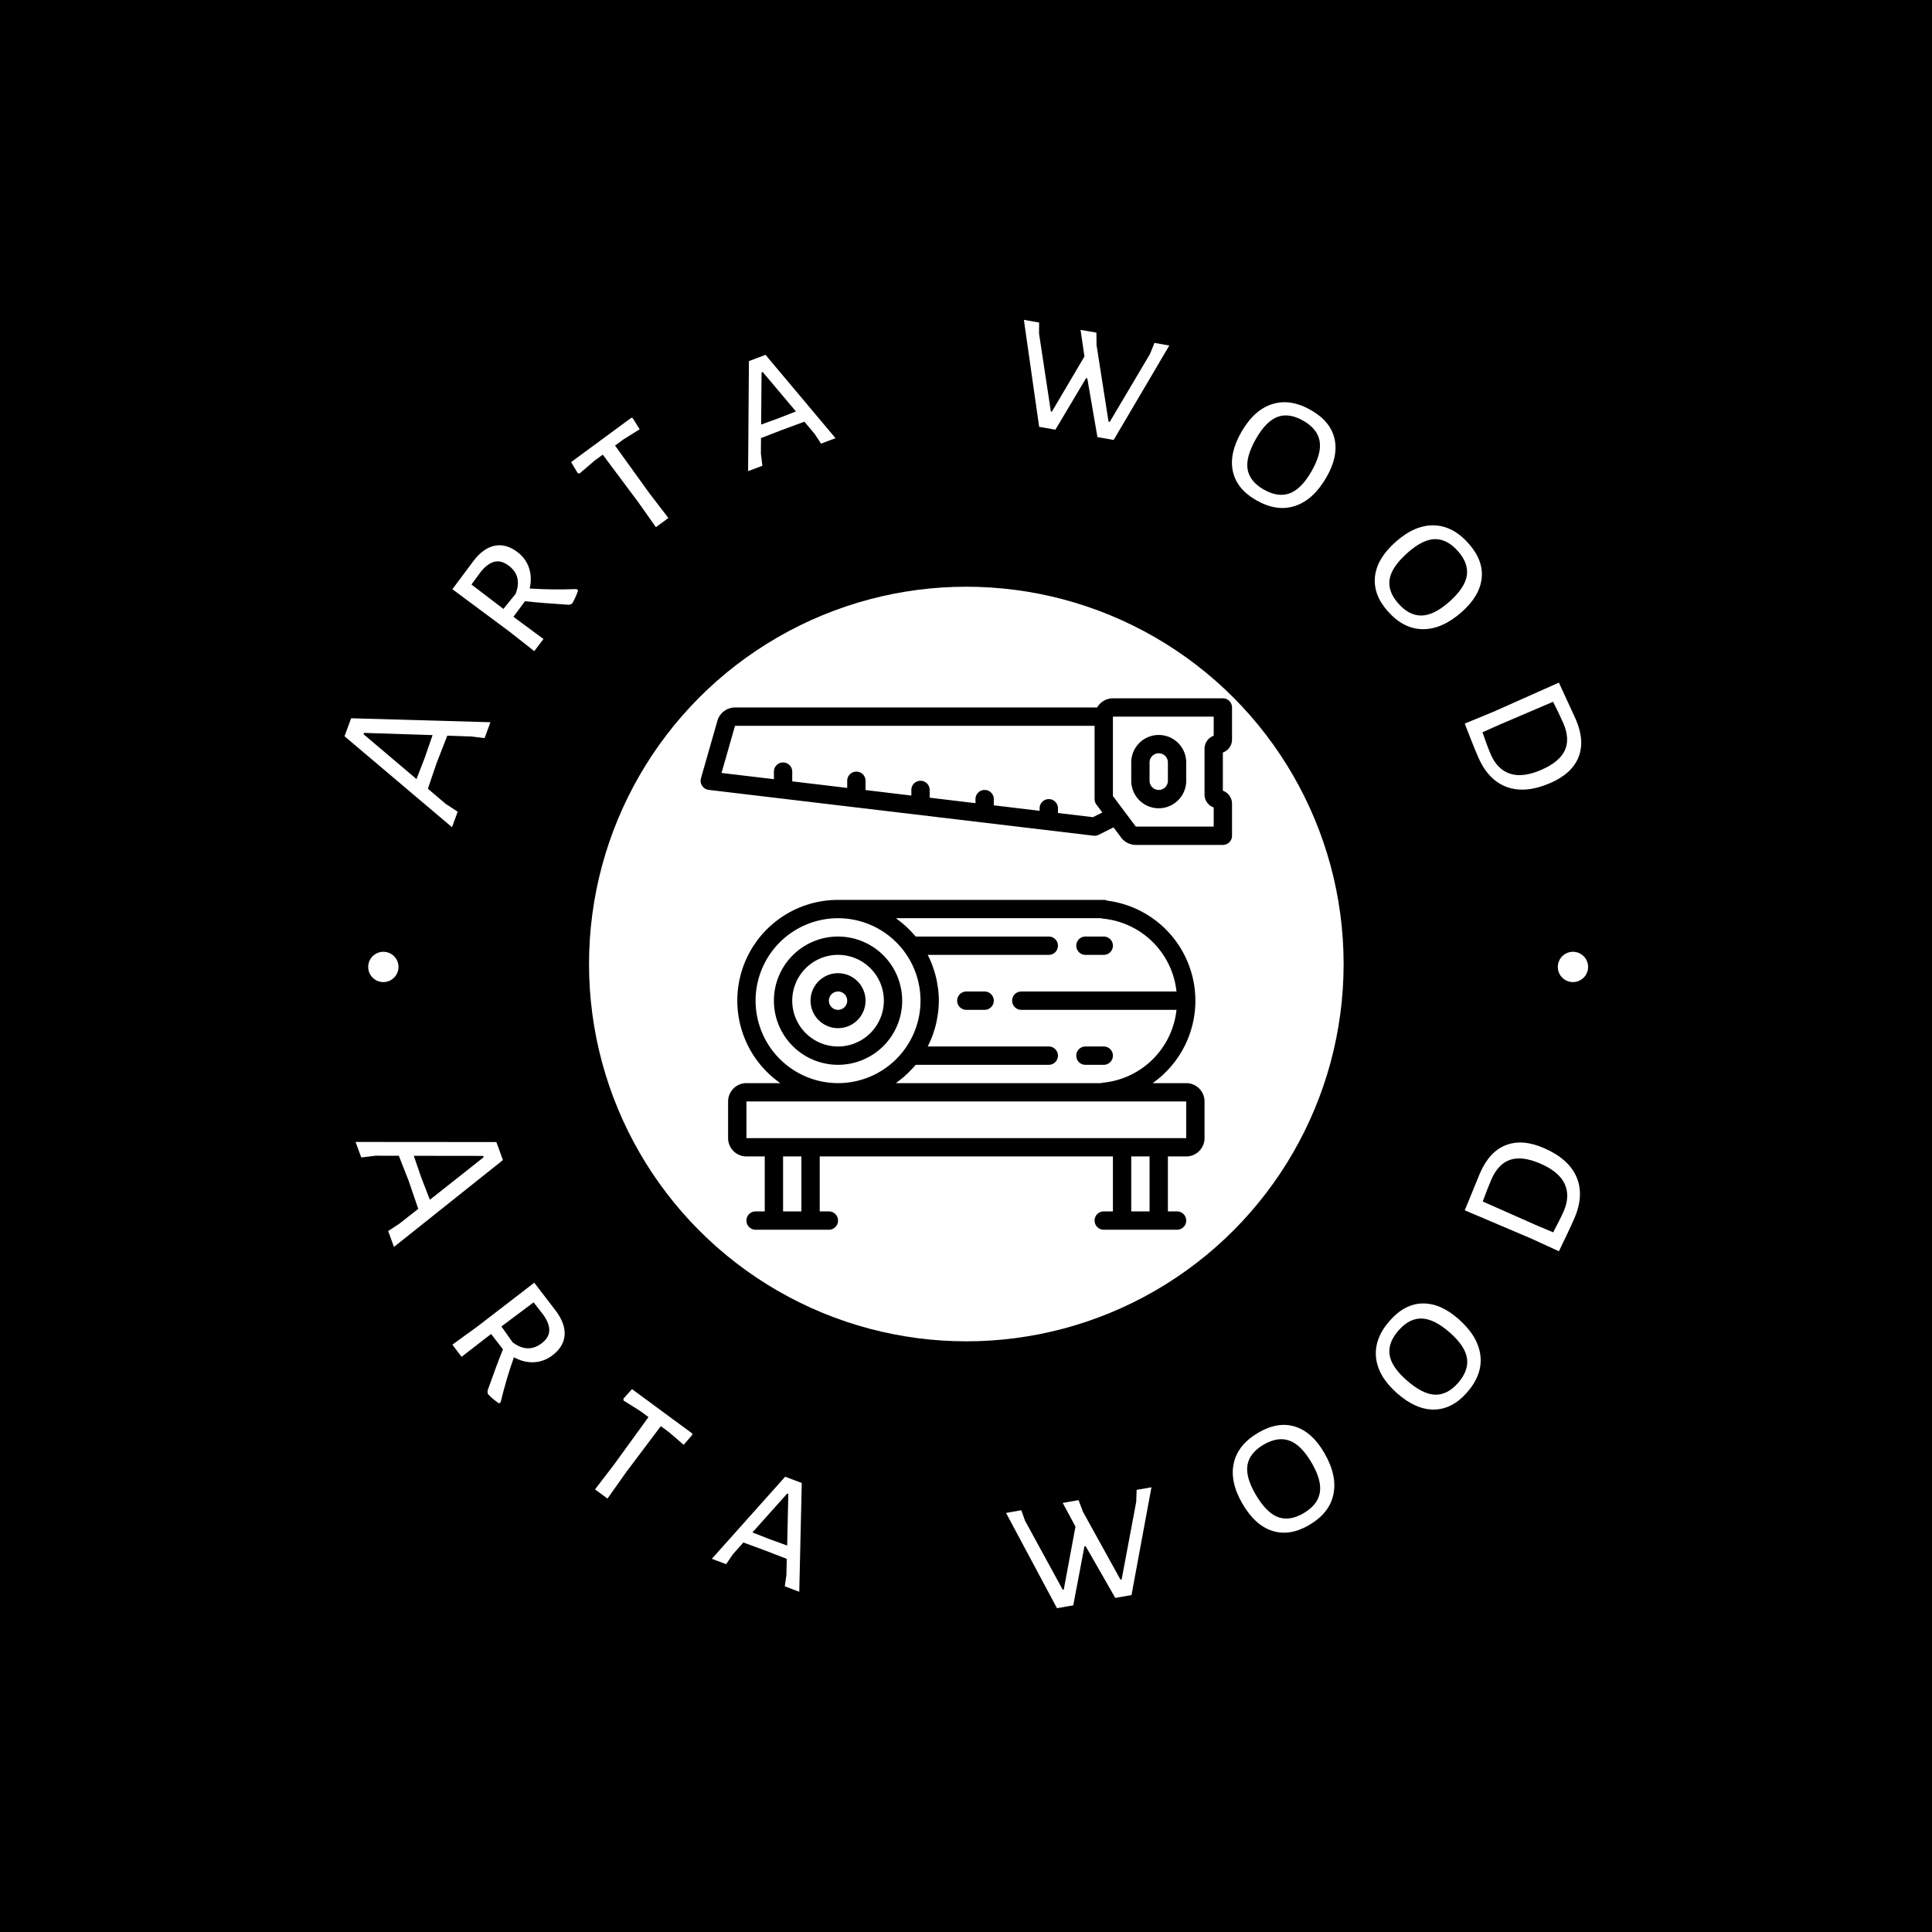 <svg xmlns="http://www.w3.org/2000/svg" version="1.1" xmlns:xlink="http://www.w3.org/1999/xlink" xmlns:svgjs="http://svgjs.dev/svgjs" width="1500" height="1500" viewBox="0 0 1500 1500"><rect width="1500" height="1500" fill="#000000"></rect><g transform="matrix(0.667,0,0,0.667,250,246.548)"><svg viewBox="0 0 280 281" data-background-color="#ffffff" preserveAspectRatio="xMidYMid meet" height="1505" width="1500" xmlns="http://www.w3.org/2000/svg" xmlns:xlink="http://www.w3.org/1999/xlink"><g id="tight-bounds" transform="matrix(1,0,0,1,0,0.5)"><svg viewBox="0 0 280 280" height="280" width="280"><g><svg viewBox="0 0 280 280" height="280" width="280"><g><svg viewBox="0 0 280 280" height="280" width="280"><g id="textblocktransform"><svg viewBox="0 0 280 280" height="280" width="280" id="textblock"><g><svg viewBox="0 0 280 280" height="280" width="280"><g transform="matrix(1,0,0,1,57.504,57.504)"><svg viewBox="0 0 164.992 164.992" height="164.992" width="164.992"><g id="icon-0"><circle r="82" cx="82.496" cy="82.496" fill="#ffffff" data-fill-palette-color="accent"></circle><svg xmlns="http://www.w3.org/2000/svg" viewBox="3.001 3 57.999 58" x="24.749" y="24.749" height="115.494" width="115.494" class="icon-jxe-0" data-fill-palette-color="quaternary" id="jxe-0"><g data-name="19 Carpentry" fill="#ffffff" data-fill-palette-color="quaternary"><path d="M18 29A7 7 0 1 0 25 36 7.01 7.01 0 0 0 18 29M18 41A5 5 0 1 1 23 36 5.006 5.006 0 0 1 18 41" fill="#000000" data-fill-palette-color="quaternary"></path><path d="M18 33A3 3 0 1 0 21 36 3 3 0 0 0 18 33M18 37A1 1 0 1 1 19 36 1 1 0 0 1 18 37" fill="#000000" data-fill-palette-color="quaternary"></path><path d="M56 45H52.334A11.005 11.005 0 0 0 47.417 25.091 1 1 0 0 0 47 25H18A10.991 10.991 0 0 0 11.7 45H8A2 2 0 0 0 6 47V51A2 2 0 0 0 8 53H10V59H9A1 1 0 0 0 9 61H17A1 1 0 0 0 17 59H16V53H48V59H47A1 1 0 0 0 47 61H55A1 1 0 0 0 55 59H54V53H56A2 2 0 0 0 58 51V47A2 2 0 0 0 56 45M24.318 27H46.688A1 1 0 0 0 46.901 27.045 8.95 8.95 0 0 1 54.94 35H38A1 1 0 0 0 38 37H54.94A8.95 8.95 0 0 1 46.9 44.955 1 1 0 0 0 46.7 45H24.318C24.394 44.947 24.46 44.883 24.534 44.828 24.757 44.663 24.974 44.493 25.184 44.312A13 13 0 0 0 26.058 43.462C26.158 43.362 26.251 43.257 26.343 43.15 26.386 43.098 26.436 43.05 26.479 43H41A1 1 0 0 0 41 41H27.787C27.797 40.981 27.804 40.96 27.814 40.941 27.954 40.664 28.086 40.382 28.202 40.092 28.254 39.963 28.302 39.831 28.346 39.699A11 11 0 0 0 28.704 38.495C28.768 38.219 28.819 37.938 28.862 37.654 28.882 37.524 28.906 37.395 28.922 37.263A10.3 10.3 0 0 0 28.922 34.737C28.906 34.605 28.882 34.476 28.862 34.346A11 11 0 0 0 28.704 33.505 11 11 0 0 0 28.346 32.301C28.299 32.169 28.254 32.037 28.202 31.908A11 11 0 0 0 27.814 31.059C27.804 31.04 27.797 31.019 27.787 31H41A1 1 0 0 0 41 29H26.479C26.436 28.948 26.386 28.9 26.343 28.85 26.251 28.743 26.154 28.641 26.058 28.538A10 10 0 0 0 25.504 27.98C25.398 27.88 25.293 27.78 25.184 27.688 24.974 27.507 24.757 27.337 24.534 27.172 24.46 27.117 24.394 27.053 24.318 27M9 36A9 9 0 1 1 18 45 9.01 9.01 0 0 1 9 36M14 59H12V53H14ZM52 59H50V53H52ZM56 51H8V47H56Z" fill="#000000" data-fill-palette-color="quaternary"></path><path d="M53 15A3 3 0 0 0 56 12V10A3 3 0 0 0 50 10V12A3 3 0 0 0 53 15M52 10A1 1 0 0 1 54 10V12A1 1 0 0 1 52 12Z" fill="#000000" data-fill-palette-color="quaternary"></path><path d="M61 7.5V4A1 1 0 0 0 60 3H48A1.99 1.99 0 0 0 46.278 4H6.754A2.01 2.01 0 0 0 4.832 5.451L3.039 11.726A1 1 0 0 0 3.882 12.993L45.882 17.993A1 1 0 0 0 46 18 1 1 0 0 0 46.447 17.895L48.065 17.086 48.9 18.2A2.01 2.01 0 0 0 50.5 19H60A1 1 0 0 0 61 18V14.5A1.5 1.5 0 0 0 60 13.086V8.914A1.5 1.5 0 0 0 61 7.5M45.821 15.972L42 15.517V15A1 1 0 0 0 40 15V15.279L35 14.679V14A1 1 0 0 0 33 14V14.445L28 13.845V13A1 1 0 0 0 26 13V13.612L21 13.012V12A1 1 0 0 0 19 12V12.779L13 12.064V11A1 1 0 0 0 11 11V11.826L5.284 11.146 6.754 6H46V14A1 1 0 0 0 46.2 14.6L46.845 15.459ZM59 7.086A1.5 1.5 0 0 0 58 8.5V13.5A1.5 1.5 0 0 0 59 14.914V17H50.5L48 13.667V5H59Z" fill="#000000" data-fill-palette-color="quaternary"></path><path d="M45 31H47A1 1 0 0 0 47 29H45A1 1 0 0 0 45 31" fill="#000000" data-fill-palette-color="quaternary"></path><path d="M45 43H47A1 1 0 0 0 47 41H45A1 1 0 0 0 45 43" fill="#000000" data-fill-palette-color="quaternary"></path><path d="M34 35H32A1 1 0 0 0 32 37H34A1 1 0 0 0 34 35" fill="#000000" data-fill-palette-color="quaternary"></path></g></svg></g></svg></g><g id="text-0"><path d="M6.296 86.588l30.274 0.862-1.262 3.449-2.93-0.351-5.179-0.179-2.342 6.014-1.877 5.519 3.858 3.28 2.618 1.711-1.234 3.373-23.357-19.766zM22.313 95.125l1.686-4.878-14.9-0.481-0.105 0.289 11.509 9.75z" fill="#ffffff" data-fill-palette-color="primary"></path><path d="M45.107 58.387c3.316 0.219 6.713 0.258 10.189 0.118v0l0.335 0.305c-0.448 1.239-0.891 2.199-1.329 2.879v0l-0.633 0.242c-4.114-0.265-7.309-0.525-9.585-0.781v0l-2.505 3.38 0.9 0.681 5.621 4.149-1.999 2.643-5.279-4.16-12.517-9.302 4.558-6.11c1.424-1.882 2.959-2.993 4.606-3.334 1.651-0.346 3.309 0.11 4.972 1.369v0c1.216 0.92 2.054 2.069 2.514 3.445 0.459 1.377 0.51 2.869 0.152 4.476zM32.448 57.52l6.946 5.306 2.651-3.282c1.001-2.57 0.503-4.611-1.493-6.121v0c-1.053-0.796-2.074-1.084-3.064-0.865-0.994 0.226-1.992 0.95-2.995 2.173v0z" fill="#ffffff" data-fill-palette-color="primary"></path><path d="M67.212 21.268l0.299 0.111 1.491 2.406-3.543 2.213-1.801 1.326 7.337 10.192 4.249 5.548-2.71 1.995-3.876-5.491-7.677-10.273-1.802 1.326-3.24 2.78-0.403-0.098-1.428-2.389z" fill="#ffffff" data-fill-palette-color="primary"></path><path d="M96.358 7.603l15.212 18.11-3.148 1.188-1.354-2.077-2.264-2.687-4.997 1.841-4.429 1.716-0.025 3.364 0.322 2.653-3.101 1.17 0.175-23.916zM99.122 21.408l3.841-1.505-7.216-8.571-0.249 0.094-0.089 11.328z" fill="#ffffff" data-fill-palette-color="primary"></path><path d="M184.114 5.577l-12.092 20.526-3.526-0.623-2.206-12.766-0.263-0.046-6.665 11.2-3.536-0.624-3.315-23.244 3.314 0.585-0.018 2.403 2.566 16.924 0.222 0.039 7.076-11.992-0.844-5.785 3.445 0.608 0.027 2.682 2.612 16.661 0.263 0.046 8.738-14.741 0.979-2.421z" fill="#ffffff" data-fill-palette-color="primary"></path><path d="M214.984 19.666c2.816 1.633 4.502 3.717 5.055 6.252 0.554 2.535-0.046 5.314-1.799 8.338v0c-1.901 3.278-4.183 5.346-6.847 6.205-2.658 0.862-5.484 0.425-8.479-1.312v0c-2.793-1.62-4.46-3.721-5.001-6.304-0.539-2.574 0.097-5.423 1.908-8.547v0c1.86-3.207 4.109-5.211 6.749-6.013 2.639-0.802 5.444-0.342 8.414 1.381zM213.297 21.961c-2.041-1.184-3.898-1.486-5.57-0.906-1.67 0.589-3.231 2.135-4.682 4.638v0c-1.561 2.692-2.202 4.929-1.924 6.712 0.279 1.782 1.427 3.259 3.445 4.429v0c2.065 1.197 3.948 1.495 5.649 0.892 1.692-0.6 3.274-2.169 4.746-4.707v0c1.513-2.609 2.124-4.809 1.834-6.598-0.291-1.789-1.457-3.276-3.498-4.46z" fill="#ffffff" data-fill-palette-color="primary"></path><path d="M249.177 48.625c2.158 2.438 3.099 4.947 2.826 7.527-0.274 2.58-1.719 5.029-4.337 7.345v0c-2.838 2.511-5.656 3.754-8.455 3.729-2.795-0.02-5.339-1.326-7.632-3.918v0c-2.139-2.418-3.059-4.938-2.758-7.56 0.3-2.613 1.802-5.116 4.506-7.509v0c2.776-2.457 5.543-3.649 8.301-3.578 2.757 0.071 5.274 1.393 7.549 3.964zM246.853 50.271c-1.564-1.767-3.231-2.639-5.001-2.617-1.771 0.032-3.739 1.007-5.906 2.925v0c-2.331 2.062-3.645 3.983-3.942 5.763-0.298 1.779 0.326 3.543 1.872 5.289v0c1.582 1.788 3.275 2.664 5.08 2.628 1.795-0.036 3.791-1.026 5.989-2.97v0c2.259-1.999 3.532-3.893 3.821-5.683 0.289-1.79-0.349-3.568-1.913-5.335z" fill="#ffffff" data-fill-palette-color="primary"></path><path d="M272.44 86.783c1.359 3.123 1.561 5.877 0.607 8.262-0.948 2.382-2.984 4.252-6.107 5.61v0c-3.587 1.561-6.734 1.855-9.438 0.884-2.705-0.971-4.79-3.141-6.256-6.509v0c-0.417-0.96-0.893-2.114-1.428-3.462-0.541-1.346-1.039-2.621-1.496-3.825v0l6.215-2.558 14.247-6.344zM253.971 94.427c0.952 2.189 2.349 3.591 4.191 4.207 1.848 0.613 4.114 0.336 6.799-0.832v0c2.634-1.146 4.337-2.555 5.109-4.226 0.772-1.671 0.664-3.642-0.323-5.912v0c-0.584-1.342-1.327-2.895-2.228-4.658v0l-11.501 4.914-3.841 1.715c0.29 0.821 0.597 1.68 0.92 2.576 0.332 0.9 0.623 1.638 0.874 2.216z" fill="#ffffff" data-fill-palette-color="primary"></path><path d="M10.007 140.633c0-1.818 1.474-3.292 3.292-3.292 1.818 0 3.292 1.474 3.292 3.292 0 1.818-1.474 3.292-3.292 3.292-1.818 0-3.292-1.474-3.292-3.292z" fill="#ffffff" data-fill-palette-color="primary"></path><path d="M268.551 140.633c0-1.818 1.474-3.292 3.292-3.292 1.818 0 3.292 1.474 3.292 3.292 0 1.818-1.474 3.292-3.292 3.292-1.818 0-3.292-1.474-3.292-3.292z" fill="#ffffff" data-fill-palette-color="primary"></path></g><g id="text-1"><path d="M39.292 182.605l-23.681 18.879-1.262-3.449 2.465-1.623 4.071-3.205-2.092-6.106-2.127-5.427-5.064-0.015-3.105 0.382-1.234-3.372 30.598 0.024zM21.548 186.421l1.86 4.814 11.693-9.248-0.106-0.289-15.084-0.02z" fill="#ffffff" data-fill-palette-color="primary"></path><path d="M41.676 225.475c-1.113 3.132-2.075 6.389-2.886 9.773v0l-0.385 0.239c-1.07-0.768-1.873-1.456-2.409-2.062v0l-0.06-0.675c1.374-3.887 2.493-6.89 3.358-9.011v0l-2.57-3.33-0.9 0.681-5.523 4.28-1.999-2.643 5.44-3.947 12.356-9.515 4.64 6.048c1.424 1.882 2.075 3.662 1.955 5.339-0.116 1.683-1.006 3.154-2.67 4.413v0c-1.216 0.92-2.549 1.414-3.999 1.481-1.45 0.068-2.899-0.29-4.348-1.071zM45.954 213.529l-6.996 5.241 2.437 3.444c2.201 1.663 4.3 1.739 6.297 0.228v0c1.053-0.796 1.608-1.701 1.665-2.713 0.053-1.018-0.372-2.176-1.277-3.473v0z" fill="#ffffff" data-fill-palette-color="primary"></path><path d="M80.439 242.031l-0.018 0.318-1.854 2.138-3.166-2.725-1.801-1.326-7.552 10.034-4.035 5.706-2.71-1.995 4.091-5.333 7.529-10.383-1.802-1.326-3.617-2.268-0.026-0.414 1.857-2.072z" fill="#ffffff" data-fill-palette-color="primary"></path><path d="M104.236 252.789l-0.546 23.645-3.148-1.188 0.356-2.454 0.075-3.513-4.967-1.919-4.459-1.639-2.241 2.51-1.511 2.204-3.101-1.17 15.933-17.838zM97.19 264.978l3.877 1.408 0.247-11.201-0.25-0.095-7.551 8.445z" fill="#ffffff" data-fill-palette-color="primary"></path><path d="M180.237 253.717l-4.336 23.425-3.527 0.622-6.442-11.24-0.263 0.047-2.428 12.805-3.536 0.624-11.072-20.705 3.314-0.585 0.806 2.264 8.204 15.023 0.222-0.039 2.543-13.69-2.773-5.147 3.445-0.608 0.944 2.511 8.157 14.761 0.263-0.047 3.164-16.842 0.092-2.61z" fill="#ffffff" data-fill-palette-color="primary"></path><path d="M203.514 241.821c2.816-1.633 5.462-2.061 7.937-1.283 2.475 0.778 4.59 2.679 6.343 5.703v0c1.901 3.278 2.562 6.286 1.985 9.025-0.572 2.735-2.355 4.971-5.35 6.707v0c-2.793 1.62-5.445 2.023-7.956 1.21-2.502-0.81-4.659-2.778-6.47-5.901v0c-1.86-3.207-2.482-6.155-1.867-8.844 0.615-2.689 2.407-4.895 5.378-6.617zM204.668 244.425c-2.041 1.184-3.226 2.645-3.553 4.384-0.318 1.742 0.249 3.864 1.7 6.368v0c1.561 2.692 3.185 4.36 4.87 5.003 1.686 0.643 3.537 0.38 5.555-0.79v0c2.065-1.197 3.258-2.684 3.58-4.46 0.32-1.767-0.257-3.919-1.728-6.458v0c-1.513-2.609-3.118-4.232-4.816-4.868-1.697-0.636-3.567-0.363-5.608 0.821z" fill="#ffffff" data-fill-palette-color="primary"></path><path d="M232.054 217.489c2.158-2.438 4.534-3.678 7.129-3.721 2.595-0.042 5.2 1.095 7.818 3.412v0c2.838 2.511 4.414 5.157 4.729 7.938 0.32 2.776-0.667 5.46-2.961 8.052v0c-2.139 2.418-4.529 3.637-7.169 3.658-2.63 0.02-5.297-1.167-8.001-3.56v0c-2.776-2.457-4.296-5.058-4.561-7.804-0.264-2.746 0.741-5.404 3.016-7.975zM233.971 219.596c-1.564 1.767-2.227 3.528-1.989 5.281 0.248 1.753 1.455 3.589 3.621 5.507v0c2.331 2.062 4.397 3.133 6.2 3.212 1.802 0.079 3.477-0.755 5.022-2.502v0c1.582-1.788 2.246-3.575 1.991-5.362-0.254-1.777-1.479-3.638-3.677-5.582v0c-2.259-1.999-4.294-3.033-6.105-3.102-1.812-0.069-3.499 0.78-5.063 2.548z" fill="#ffffff" data-fill-palette-color="primary"></path><path d="M251.643 185.435c1.359-3.123 3.236-5.149 5.631-6.076 2.389-0.93 5.145-0.716 8.268 0.643v0c3.587 1.561 5.948 3.662 7.081 6.303 1.133 2.641 0.967 5.646-0.498 9.014v0c-0.417 0.96-0.937 2.095-1.559 3.405-0.616 1.313-1.209 2.547-1.779 3.702v0l-6.109-2.803-14.352-6.099zM269.826 193.737c0.952-2.189 1.026-4.167 0.221-5.934-0.811-1.77-2.559-3.239-5.243-4.407v0c-2.634-1.146-4.826-1.432-6.575-0.858-1.749 0.574-3.117 1.997-4.105 4.267v0c-0.584 1.342-1.214 2.944-1.889 4.806v0l11.435 5.064 3.873 1.641c0.403-0.772 0.822-1.582 1.258-2.429 0.432-0.856 0.774-1.573 1.025-2.15z" fill="#ffffff" data-fill-palette-color="primary"></path></g></svg></g></svg></g></svg></g><g></g></svg></g><defs></defs></svg><rect width="280" height="280" fill="none" stroke="none" visibility="hidden"></rect></g></svg></g></svg>
